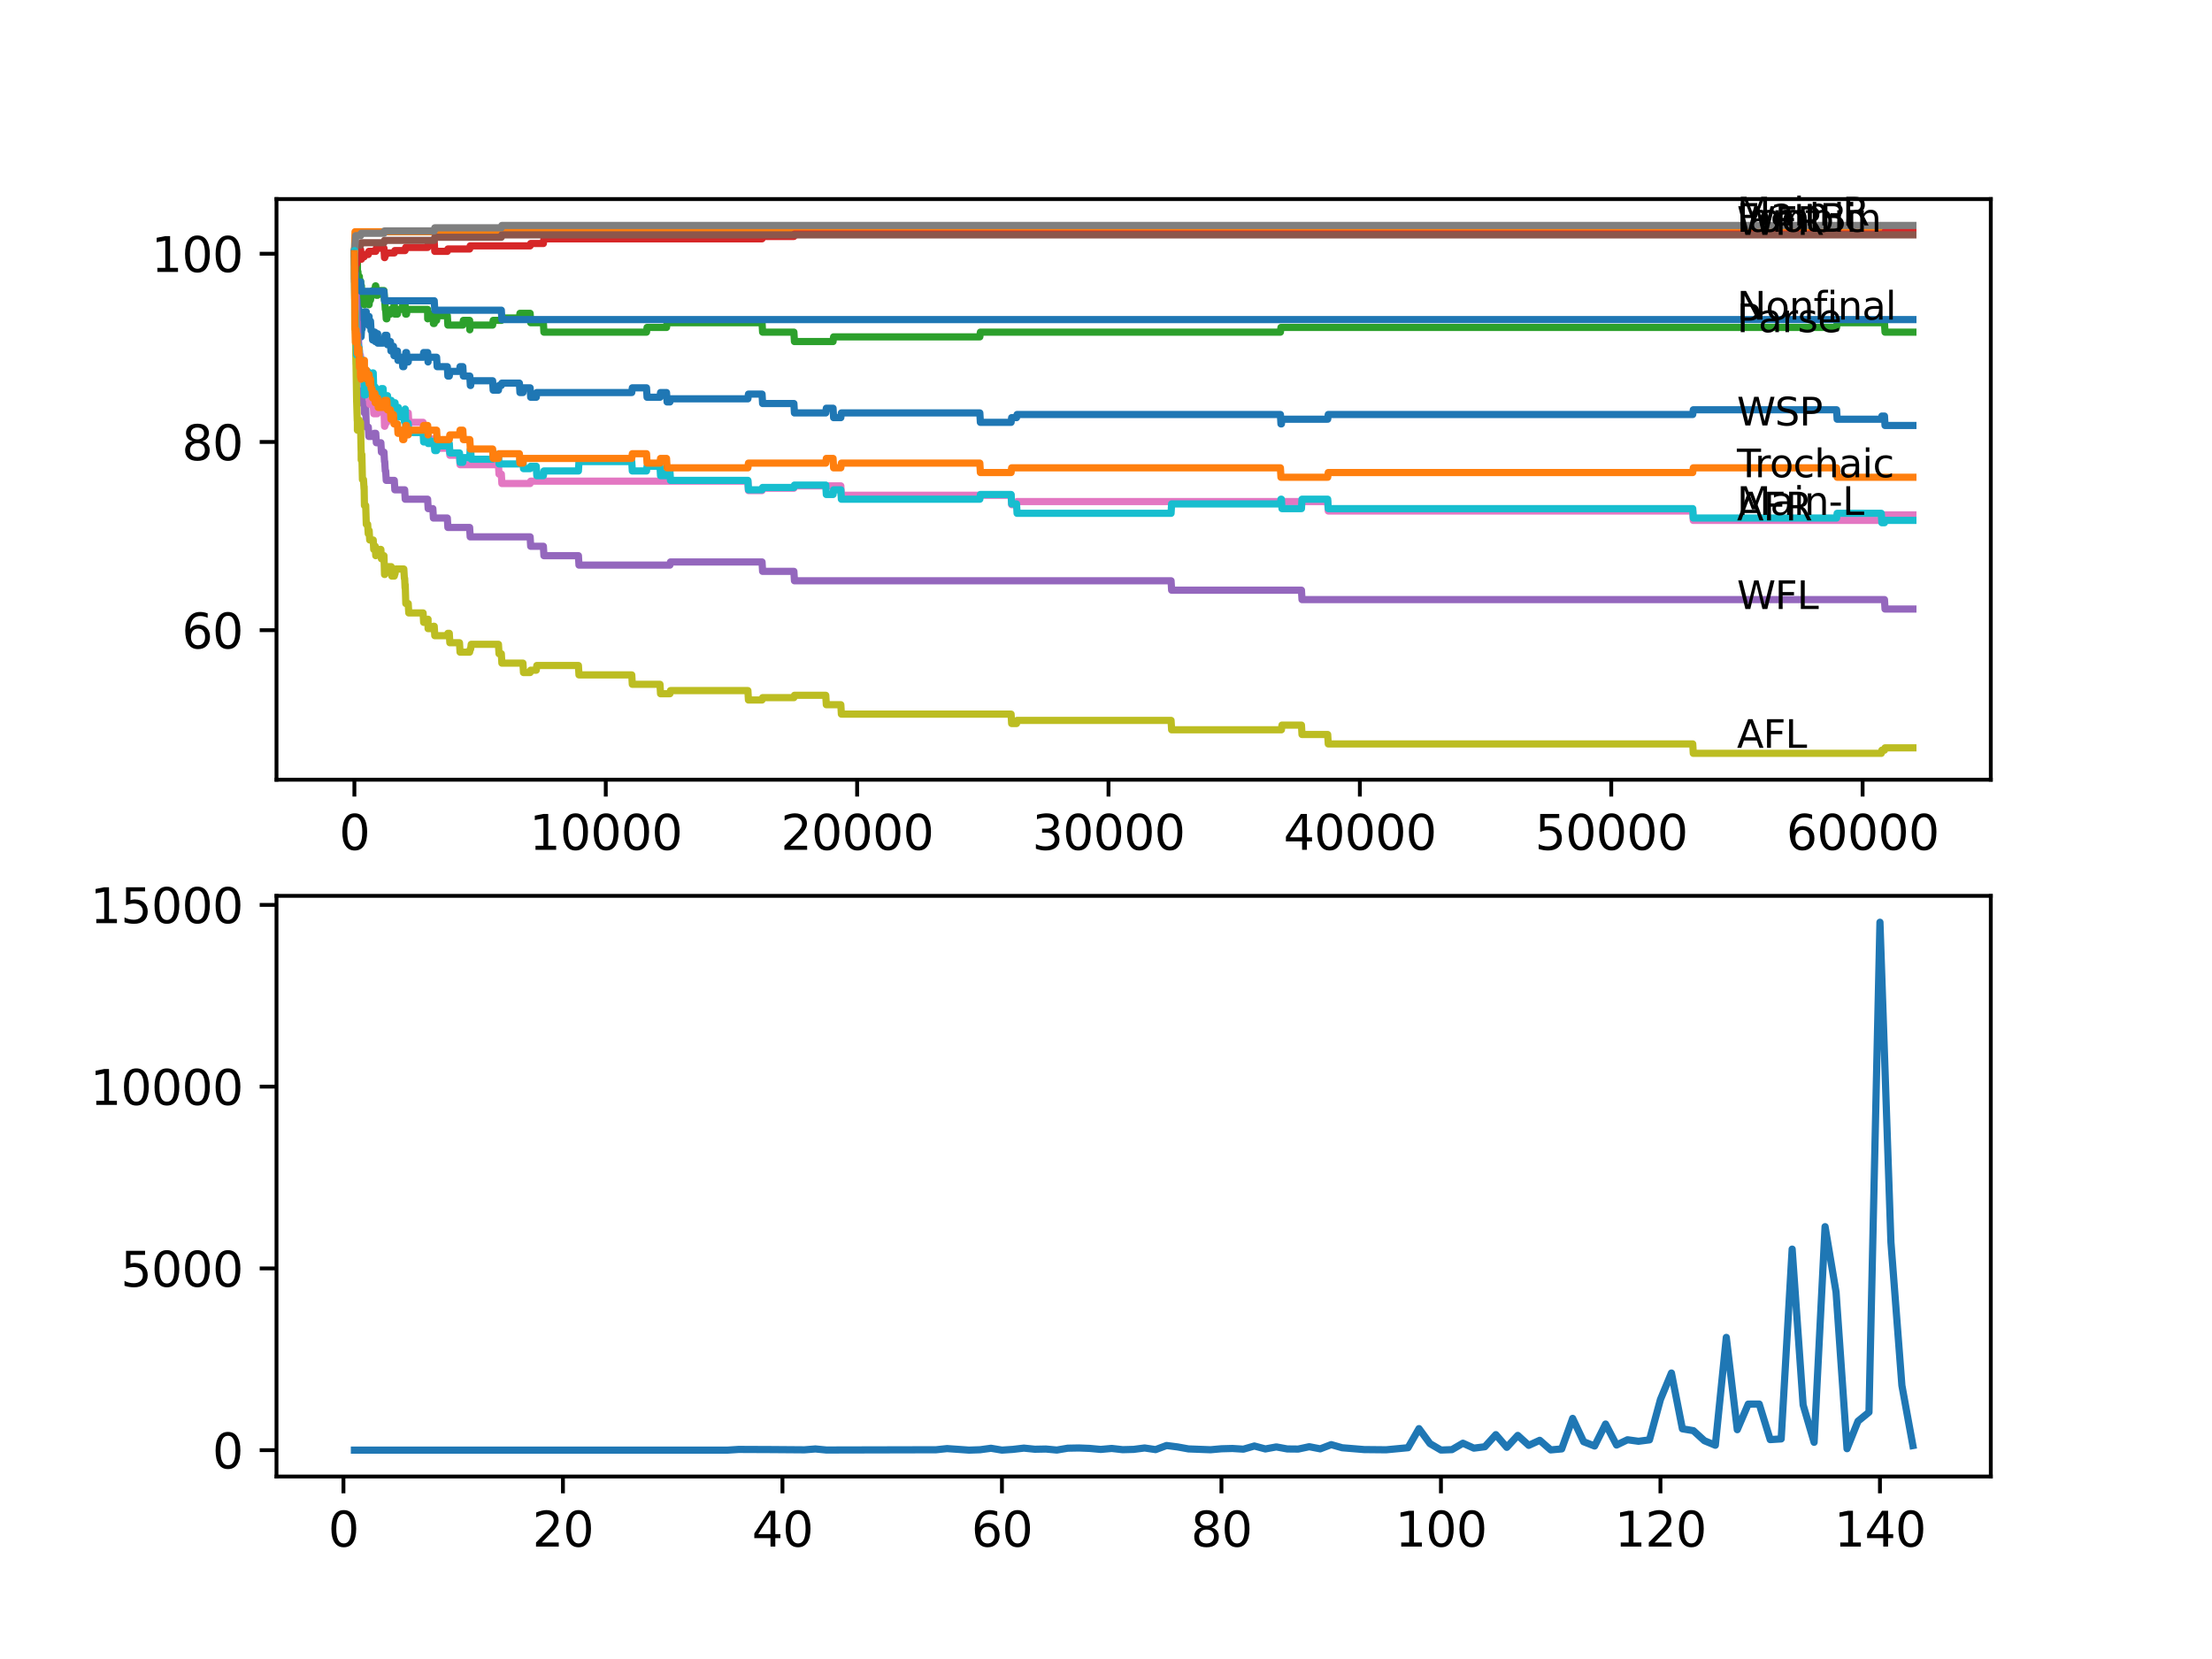 <?xml version="1.0" encoding="utf-8" standalone="no"?>
<!DOCTYPE svg PUBLIC "-//W3C//DTD SVG 1.1//EN"
  "http://www.w3.org/Graphics/SVG/1.1/DTD/svg11.dtd">
<svg xmlns:xlink="http://www.w3.org/1999/xlink" width="460.8pt" height="345.6pt" viewBox="0 0 460.8 345.6" xmlns="http://www.w3.org/2000/svg" version="1.1">
 <defs>
  <style type="text/css">*{stroke-linejoin: round; stroke-linecap: butt}</style>
 </defs>
 <g id="figure_1">
  <g id="patch_1">
   <path d="M 0 345.6 
L 460.8 345.6 
L 460.8 0 
L 0 0 
z
" style="fill: #ffffff"/>
  </g>
  <g id="axes_1">
   <g id="patch_2">
    <path d="M 57.6 162.432 
L 414.72 162.432 
L 414.72 41.472 
L 57.6 41.472 
z
" style="fill: #ffffff"/>
   </g>
   <g id="matplotlib.axis_1">
    <g id="xtick_1">
     <g id="line2d_1">
      <defs>
       <path id="mb2d216d460" d="M 0 0 
L 0 3.5 
" style="stroke: #000000; stroke-width: 0.8"/>
      </defs>
      <g>
       <use xlink:href="#mb2d216d460" x="73.827" y="162.432" style="stroke: #000000; stroke-width: 0.8"/>
      </g>
     </g>
     <g id="text_1">
      <!-- 0 -->
      <g transform="translate(70.646 177.03)scale(0.1 -0.1)">
       <defs>
        <path id="DejaVuSans-30" d="M 2034 4250 
Q 1547 4250 1301 3770 
Q 1056 3291 1056 2328 
Q 1056 1369 1301 889 
Q 1547 409 2034 409 
Q 2525 409 2770 889 
Q 3016 1369 3016 2328 
Q 3016 3291 2770 3770 
Q 2525 4250 2034 4250 
z
M 2034 4750 
Q 2819 4750 3233 4129 
Q 3647 3509 3647 2328 
Q 3647 1150 3233 529 
Q 2819 -91 2034 -91 
Q 1250 -91 836 529 
Q 422 1150 422 2328 
Q 422 3509 836 4129 
Q 1250 4750 2034 4750 
z
" transform="scale(0.016)"/>
       </defs>
       <use xlink:href="#DejaVuSans-30"/>
      </g>
     </g>
    </g>
    <g id="xtick_2">
     <g id="line2d_2">
      <g>
       <use xlink:href="#mb2d216d460" x="126.192" y="162.432" style="stroke: #000000; stroke-width: 0.8"/>
      </g>
     </g>
     <g id="text_2">
      <!-- 10000 -->
      <g transform="translate(110.286 177.03)scale(0.1 -0.1)">
       <defs>
        <path id="DejaVuSans-31" d="M 794 531 
L 1825 531 
L 1825 4091 
L 703 3866 
L 703 4441 
L 1819 4666 
L 2450 4666 
L 2450 531 
L 3481 531 
L 3481 0 
L 794 0 
L 794 531 
z
" transform="scale(0.016)"/>
       </defs>
       <use xlink:href="#DejaVuSans-31"/>
       <use xlink:href="#DejaVuSans-30" x="63.623"/>
       <use xlink:href="#DejaVuSans-30" x="127.246"/>
       <use xlink:href="#DejaVuSans-30" x="190.869"/>
       <use xlink:href="#DejaVuSans-30" x="254.492"/>
      </g>
     </g>
    </g>
    <g id="xtick_3">
     <g id="line2d_3">
      <g>
       <use xlink:href="#mb2d216d460" x="178.556" y="162.432" style="stroke: #000000; stroke-width: 0.8"/>
      </g>
     </g>
     <g id="text_3">
      <!-- 20000 -->
      <g transform="translate(162.65 177.03)scale(0.1 -0.1)">
       <defs>
        <path id="DejaVuSans-32" d="M 1228 531 
L 3431 531 
L 3431 0 
L 469 0 
L 469 531 
Q 828 903 1448 1529 
Q 2069 2156 2228 2338 
Q 2531 2678 2651 2914 
Q 2772 3150 2772 3378 
Q 2772 3750 2511 3984 
Q 2250 4219 1831 4219 
Q 1534 4219 1204 4116 
Q 875 4013 500 3803 
L 500 4441 
Q 881 4594 1212 4672 
Q 1544 4750 1819 4750 
Q 2544 4750 2975 4387 
Q 3406 4025 3406 3419 
Q 3406 3131 3298 2873 
Q 3191 2616 2906 2266 
Q 2828 2175 2409 1742 
Q 1991 1309 1228 531 
z
" transform="scale(0.016)"/>
       </defs>
       <use xlink:href="#DejaVuSans-32"/>
       <use xlink:href="#DejaVuSans-30" x="63.623"/>
       <use xlink:href="#DejaVuSans-30" x="127.246"/>
       <use xlink:href="#DejaVuSans-30" x="190.869"/>
       <use xlink:href="#DejaVuSans-30" x="254.492"/>
      </g>
     </g>
    </g>
    <g id="xtick_4">
     <g id="line2d_4">
      <g>
       <use xlink:href="#mb2d216d460" x="230.921" y="162.432" style="stroke: #000000; stroke-width: 0.8"/>
      </g>
     </g>
     <g id="text_4">
      <!-- 30000 -->
      <g transform="translate(215.015 177.03)scale(0.1 -0.1)">
       <defs>
        <path id="DejaVuSans-33" d="M 2597 2516 
Q 3050 2419 3304 2112 
Q 3559 1806 3559 1356 
Q 3559 666 3084 287 
Q 2609 -91 1734 -91 
Q 1441 -91 1130 -33 
Q 819 25 488 141 
L 488 750 
Q 750 597 1062 519 
Q 1375 441 1716 441 
Q 2309 441 2620 675 
Q 2931 909 2931 1356 
Q 2931 1769 2642 2001 
Q 2353 2234 1838 2234 
L 1294 2234 
L 1294 2753 
L 1863 2753 
Q 2328 2753 2575 2939 
Q 2822 3125 2822 3475 
Q 2822 3834 2567 4026 
Q 2313 4219 1838 4219 
Q 1578 4219 1281 4162 
Q 984 4106 628 3988 
L 628 4550 
Q 988 4650 1302 4700 
Q 1616 4750 1894 4750 
Q 2613 4750 3031 4423 
Q 3450 4097 3450 3541 
Q 3450 3153 3228 2886 
Q 3006 2619 2597 2516 
z
" transform="scale(0.016)"/>
       </defs>
       <use xlink:href="#DejaVuSans-33"/>
       <use xlink:href="#DejaVuSans-30" x="63.623"/>
       <use xlink:href="#DejaVuSans-30" x="127.246"/>
       <use xlink:href="#DejaVuSans-30" x="190.869"/>
       <use xlink:href="#DejaVuSans-30" x="254.492"/>
      </g>
     </g>
    </g>
    <g id="xtick_5">
     <g id="line2d_5">
      <g>
       <use xlink:href="#mb2d216d460" x="283.285" y="162.432" style="stroke: #000000; stroke-width: 0.8"/>
      </g>
     </g>
     <g id="text_5">
      <!-- 40000 -->
      <g transform="translate(267.379 177.03)scale(0.1 -0.1)">
       <defs>
        <path id="DejaVuSans-34" d="M 2419 4116 
L 825 1625 
L 2419 1625 
L 2419 4116 
z
M 2253 4666 
L 3047 4666 
L 3047 1625 
L 3713 1625 
L 3713 1100 
L 3047 1100 
L 3047 0 
L 2419 0 
L 2419 1100 
L 313 1100 
L 313 1709 
L 2253 4666 
z
" transform="scale(0.016)"/>
       </defs>
       <use xlink:href="#DejaVuSans-34"/>
       <use xlink:href="#DejaVuSans-30" x="63.623"/>
       <use xlink:href="#DejaVuSans-30" x="127.246"/>
       <use xlink:href="#DejaVuSans-30" x="190.869"/>
       <use xlink:href="#DejaVuSans-30" x="254.492"/>
      </g>
     </g>
    </g>
    <g id="xtick_6">
     <g id="line2d_6">
      <g>
       <use xlink:href="#mb2d216d460" x="335.65" y="162.432" style="stroke: #000000; stroke-width: 0.8"/>
      </g>
     </g>
     <g id="text_6">
      <!-- 50000 -->
      <g transform="translate(319.744 177.03)scale(0.1 -0.1)">
       <defs>
        <path id="DejaVuSans-35" d="M 691 4666 
L 3169 4666 
L 3169 4134 
L 1269 4134 
L 1269 2991 
Q 1406 3038 1543 3061 
Q 1681 3084 1819 3084 
Q 2600 3084 3056 2656 
Q 3513 2228 3513 1497 
Q 3513 744 3044 326 
Q 2575 -91 1722 -91 
Q 1428 -91 1123 -41 
Q 819 9 494 109 
L 494 744 
Q 775 591 1075 516 
Q 1375 441 1709 441 
Q 2250 441 2565 725 
Q 2881 1009 2881 1497 
Q 2881 1984 2565 2268 
Q 2250 2553 1709 2553 
Q 1456 2553 1204 2497 
Q 953 2441 691 2322 
L 691 4666 
z
" transform="scale(0.016)"/>
       </defs>
       <use xlink:href="#DejaVuSans-35"/>
       <use xlink:href="#DejaVuSans-30" x="63.623"/>
       <use xlink:href="#DejaVuSans-30" x="127.246"/>
       <use xlink:href="#DejaVuSans-30" x="190.869"/>
       <use xlink:href="#DejaVuSans-30" x="254.492"/>
      </g>
     </g>
    </g>
    <g id="xtick_7">
     <g id="line2d_7">
      <g>
       <use xlink:href="#mb2d216d460" x="388.014" y="162.432" style="stroke: #000000; stroke-width: 0.8"/>
      </g>
     </g>
     <g id="text_7">
      <!-- 60000 -->
      <g transform="translate(372.108 177.03)scale(0.1 -0.1)">
       <defs>
        <path id="DejaVuSans-36" d="M 2113 2584 
Q 1688 2584 1439 2293 
Q 1191 2003 1191 1497 
Q 1191 994 1439 701 
Q 1688 409 2113 409 
Q 2538 409 2786 701 
Q 3034 994 3034 1497 
Q 3034 2003 2786 2293 
Q 2538 2584 2113 2584 
z
M 3366 4563 
L 3366 3988 
Q 3128 4100 2886 4159 
Q 2644 4219 2406 4219 
Q 1781 4219 1451 3797 
Q 1122 3375 1075 2522 
Q 1259 2794 1537 2939 
Q 1816 3084 2150 3084 
Q 2853 3084 3261 2657 
Q 3669 2231 3669 1497 
Q 3669 778 3244 343 
Q 2819 -91 2113 -91 
Q 1303 -91 875 529 
Q 447 1150 447 2328 
Q 447 3434 972 4092 
Q 1497 4750 2381 4750 
Q 2619 4750 2861 4703 
Q 3103 4656 3366 4563 
z
" transform="scale(0.016)"/>
       </defs>
       <use xlink:href="#DejaVuSans-36"/>
       <use xlink:href="#DejaVuSans-30" x="63.623"/>
       <use xlink:href="#DejaVuSans-30" x="127.246"/>
       <use xlink:href="#DejaVuSans-30" x="190.869"/>
       <use xlink:href="#DejaVuSans-30" x="254.492"/>
      </g>
     </g>
    </g>
   </g>
   <g id="matplotlib.axis_2">
    <g id="ytick_1">
     <g id="line2d_8">
      <defs>
       <path id="m4f8a976b10" d="M 0 0 
L -3.5 0 
" style="stroke: #000000; stroke-width: 0.8"/>
      </defs>
      <g>
       <use xlink:href="#m4f8a976b10" x="57.6" y="131.281" style="stroke: #000000; stroke-width: 0.8"/>
      </g>
     </g>
     <g id="text_8">
      <!-- 60 -->
      <g transform="translate(37.875 135.08)scale(0.1 -0.1)">
       <use xlink:href="#DejaVuSans-36"/>
       <use xlink:href="#DejaVuSans-30" x="63.623"/>
      </g>
     </g>
    </g>
    <g id="ytick_2">
     <g id="line2d_9">
      <g>
       <use xlink:href="#m4f8a976b10" x="57.6" y="92.067" style="stroke: #000000; stroke-width: 0.8"/>
      </g>
     </g>
     <g id="text_9">
      <!-- 80 -->
      <g transform="translate(37.875 95.866)scale(0.1 -0.1)">
       <defs>
        <path id="DejaVuSans-38" d="M 2034 2216 
Q 1584 2216 1326 1975 
Q 1069 1734 1069 1313 
Q 1069 891 1326 650 
Q 1584 409 2034 409 
Q 2484 409 2743 651 
Q 3003 894 3003 1313 
Q 3003 1734 2745 1975 
Q 2488 2216 2034 2216 
z
M 1403 2484 
Q 997 2584 770 2862 
Q 544 3141 544 3541 
Q 544 4100 942 4425 
Q 1341 4750 2034 4750 
Q 2731 4750 3128 4425 
Q 3525 4100 3525 3541 
Q 3525 3141 3298 2862 
Q 3072 2584 2669 2484 
Q 3125 2378 3379 2068 
Q 3634 1759 3634 1313 
Q 3634 634 3220 271 
Q 2806 -91 2034 -91 
Q 1263 -91 848 271 
Q 434 634 434 1313 
Q 434 1759 690 2068 
Q 947 2378 1403 2484 
z
M 1172 3481 
Q 1172 3119 1398 2916 
Q 1625 2713 2034 2713 
Q 2441 2713 2670 2916 
Q 2900 3119 2900 3481 
Q 2900 3844 2670 4047 
Q 2441 4250 2034 4250 
Q 1625 4250 1398 4047 
Q 1172 3844 1172 3481 
z
" transform="scale(0.016)"/>
       </defs>
       <use xlink:href="#DejaVuSans-38"/>
       <use xlink:href="#DejaVuSans-30" x="63.623"/>
      </g>
     </g>
    </g>
    <g id="ytick_3">
     <g id="line2d_10">
      <g>
       <use xlink:href="#m4f8a976b10" x="57.6" y="52.852" style="stroke: #000000; stroke-width: 0.8"/>
      </g>
     </g>
     <g id="text_10">
      <!-- 100 -->
      <g transform="translate(31.512 56.652)scale(0.1 -0.1)">
       <use xlink:href="#DejaVuSans-31"/>
       <use xlink:href="#DejaVuSans-30" x="63.623"/>
       <use xlink:href="#DejaVuSans-30" x="127.246"/>
      </g>
     </g>
    </g>
   </g>
   <g id="line2d_11">
    <path d="M 73.833 52.852 
L 73.838 51.872 
L 73.859 55.14 
L 73.932 54.159 
L 73.948 54.159 
L 74.047 62.329 
L 74.079 61.676 
L 74.126 61.676 
L 74.246 59.061 
L 74.288 59.061 
L 74.388 58.081 
L 74.393 60.042 
L 74.409 60.042 
L 74.451 62.002 
L 74.519 61.022 
L 74.561 61.022 
L 74.634 62.983 
L 74.671 62.329 
L 74.681 62.329 
L 74.801 66.251 
L 74.906 66.251 
L 75.021 65.27 
L 75.079 65.27 
L 75.194 68.211 
L 75.21 68.211 
L 75.22 70.172 
L 75.32 68.538 
L 75.435 68.538 
L 75.556 66.904 
L 75.723 66.904 
L 75.838 65.924 
L 75.854 65.924 
L 75.969 64.943 
L 76.299 64.943 
L 76.414 66.904 
L 76.592 66.904 
L 76.708 65.924 
L 76.886 65.924 
L 76.901 67.885 
L 76.996 66.904 
L 77.184 66.904 
L 77.299 68.865 
L 77.498 68.865 
L 77.613 70.826 
L 77.75 70.826 
L 77.865 69.192 
L 78.1 69.192 
L 78.169 71.152 
L 78.21 70.172 
L 78.593 70.172 
L 78.671 69.518 
L 78.676 71.479 
L 78.692 71.479 
L 79.808 71.479 
L 79.923 70.826 
L 80.09 70.826 
L 80.205 69.845 
L 80.588 69.845 
L 80.703 71.806 
L 80.729 71.806 
L 80.844 71.152 
L 81.326 71.152 
L 81.441 73.113 
L 81.499 73.113 
L 81.614 72.133 
L 81.965 72.133 
L 82.08 74.093 
L 82.295 74.093 
L 82.41 73.113 
L 82.792 73.113 
L 82.907 75.074 
L 82.981 75.074 
L 83.096 74.42 
L 83.777 74.42 
L 83.892 76.381 
L 84.122 76.381 
L 84.238 75.401 
L 84.416 75.401 
L 84.536 73.44 
L 84.688 73.44 
L 84.803 75.401 
L 85.039 75.401 
L 85.154 74.42 
L 88.139 74.42 
L 88.254 73.44 
L 89.097 73.44 
L 89.17 75.401 
L 89.207 74.42 
L 90.951 74.42 
L 91.066 76.381 
L 93.187 76.381 
L 93.302 78.342 
L 93.595 78.342 
L 93.71 77.361 
L 95.721 77.361 
L 95.836 76.381 
L 96.412 76.381 
L 96.527 78.342 
L 97.868 78.342 
L 97.983 80.302 
L 98.046 80.302 
L 98.161 79.322 
L 102.623 79.322 
L 102.738 81.283 
L 103.838 81.283 
L 103.953 80.302 
L 104.435 80.302 
L 104.55 79.812 
L 108.2 79.812 
L 108.315 81.773 
L 108.938 81.773 
L 109.053 80.793 
L 110.435 80.793 
L 110.551 82.753 
L 111.713 82.753 
L 111.828 81.773 
L 131.606 81.773 
L 131.722 80.793 
L 134.68 80.793 
L 134.795 82.753 
L 137.487 82.753 
L 137.602 81.773 
L 138.848 81.773 
L 138.964 83.734 
L 139.555 83.734 
L 139.671 83.08 
L 155.799 83.08 
L 155.914 82.1 
L 158.747 82.1 
L 158.862 84.06 
L 165.382 84.06 
L 165.497 86.021 
L 172.021 86.021 
L 172.137 85.041 
L 173.54 85.041 
L 173.655 87.002 
L 175.158 87.002 
L 175.273 86.021 
L 204.116 86.021 
L 204.231 87.982 
L 210.63 87.982 
L 210.745 87.002 
L 211.761 87.002 
L 211.876 86.348 
L 266.733 86.348 
L 266.848 88.309 
L 266.942 88.309 
L 267.058 87.328 
L 276.583 87.328 
L 276.698 86.348 
L 352.626 86.348 
L 352.742 85.368 
L 382.595 85.368 
L 382.71 87.328 
L 391.91 87.328 
L 392.025 86.675 
L 392.57 86.675 
L 392.685 88.635 
L 398.487 88.635 
L 398.487 88.635 
" clip-path="url(#pfcdae70d6b)" style="fill: none; stroke: #1f77b4; stroke-width: 1.5; stroke-linecap: square"/>
   </g>
   <g id="line2d_12">
    <path d="M 73.833 52.852 
L 73.964 48.277 
L 398.487 48.277 
L 398.487 48.277 
" clip-path="url(#pfcdae70d6b)" style="fill: none; stroke: #ff7f0e; stroke-width: 1.5; stroke-linecap: square"/>
   </g>
   <g id="line2d_13">
    <path d="M 73.833 52.852 
L 73.875 58.081 
L 73.948 55.63 
L 73.964 55.63 
L 74.047 58.898 
L 74.079 58.244 
L 74.178 58.244 
L 74.299 56.61 
L 74.372 58.571 
L 74.393 55.63 
L 74.403 55.63 
L 74.409 55.63 
L 74.456 54.65 
L 74.461 56.61 
L 74.513 56.61 
L 74.561 56.61 
L 74.676 58.571 
L 74.681 58.571 
L 74.765 60.532 
L 74.791 59.551 
L 74.822 59.551 
L 74.859 57.591 
L 74.932 59.551 
L 75.079 59.551 
L 75.126 58.571 
L 75.131 60.532 
L 75.184 60.532 
L 75.21 60.532 
L 75.294 59.551 
L 75.299 61.512 
L 75.315 61.512 
L 75.849 61.512 
L 75.912 63.473 
L 75.959 62.493 
L 76.299 62.493 
L 76.414 61.512 
L 76.723 61.512 
L 76.838 63.473 
L 76.886 63.473 
L 77.001 62.493 
L 77.184 62.493 
L 77.299 61.512 
L 77.498 61.512 
L 77.613 60.532 
L 78.1 60.532 
L 78.216 59.551 
L 78.278 59.551 
L 78.394 61.512 
L 78.671 61.512 
L 78.786 60.532 
L 79.986 60.532 
L 80.101 62.493 
L 80.148 62.493 
L 80.263 64.453 
L 80.347 64.453 
L 80.462 66.414 
L 80.588 66.414 
L 80.703 65.434 
L 81.326 65.434 
L 81.441 64.453 
L 81.965 64.453 
L 82.08 63.473 
L 82.138 63.473 
L 82.253 65.434 
L 82.792 65.434 
L 82.907 64.453 
L 83.777 64.453 
L 83.892 63.473 
L 84.384 63.473 
L 84.499 65.434 
L 84.688 65.434 
L 84.803 64.453 
L 89.081 64.453 
L 89.097 66.414 
L 89.191 65.434 
L 90.17 65.434 
L 90.286 67.394 
L 90.458 67.394 
L 90.574 66.741 
L 90.951 66.741 
L 91.066 65.76 
L 93.187 65.76 
L 93.302 67.721 
L 96.412 67.721 
L 96.527 66.741 
L 97.831 66.741 
L 97.868 68.701 
L 97.941 67.721 
L 102.623 67.721 
L 102.738 66.741 
L 104.435 66.741 
L 104.55 66.251 
L 108.2 66.251 
L 108.315 65.27 
L 110.435 65.27 
L 110.551 67.231 
L 113.195 67.231 
L 113.31 69.192 
L 134.68 69.192 
L 134.795 68.211 
L 138.848 68.211 
L 138.964 67.231 
L 158.747 67.231 
L 158.862 69.192 
L 165.382 69.192 
L 165.497 71.152 
L 173.54 71.152 
L 173.655 70.172 
L 204.116 70.172 
L 204.231 69.192 
L 266.733 69.192 
L 266.848 68.211 
L 382.595 68.211 
L 382.71 67.231 
L 392.57 67.231 
L 392.685 69.192 
L 398.487 69.192 
L 398.487 69.192 
" clip-path="url(#pfcdae70d6b)" style="fill: none; stroke: #2ca02c; stroke-width: 1.5; stroke-linecap: square"/>
   </g>
   <g id="line2d_14">
    <path d="M 73.833 52.852 
L 73.838 52.852 
L 73.906 58.734 
L 73.958 57.101 
L 73.964 57.101 
L 74.095 54.976 
L 74.299 54.976 
L 74.414 53.996 
L 74.456 53.996 
L 74.576 53.016 
L 74.681 53.016 
L 74.796 52.526 
L 74.859 52.526 
L 74.974 52.035 
L 75.126 52.035 
L 75.241 53.996 
L 75.294 53.996 
L 75.409 53.506 
L 75.849 53.506 
L 75.964 53.016 
L 76.723 53.016 
L 76.838 52.362 
L 78.278 52.362 
L 78.394 51.709 
L 79.986 51.709 
L 80.101 53.669 
L 80.148 53.669 
L 80.263 53.179 
L 80.347 53.179 
L 80.462 52.689 
L 82.138 52.689 
L 82.253 52.199 
L 84.384 52.199 
L 84.499 51.545 
L 89.081 51.545 
L 89.196 50.892 
L 90.17 50.892 
L 90.286 50.401 
L 90.458 50.401 
L 90.574 52.362 
L 93.187 52.362 
L 93.302 51.872 
L 97.831 51.872 
L 97.947 51.218 
L 110.435 51.218 
L 110.551 50.728 
L 113.195 50.728 
L 113.31 49.748 
L 158.747 49.748 
L 158.862 49.258 
L 165.382 49.258 
L 165.497 48.768 
L 392.57 48.768 
L 392.685 48.277 
L 398.487 48.277 
L 398.487 48.277 
" clip-path="url(#pfcdae70d6b)" style="fill: none; stroke: #d62728; stroke-width: 1.5; stroke-linecap: square"/>
   </g>
   <g id="line2d_15">
    <path d="M 73.833 52.852 
L 73.838 52.852 
L 73.875 58.734 
L 73.958 56.937 
L 73.964 56.937 
L 74.084 60.859 
L 74.115 60.859 
L 74.178 62.819 
L 74.225 61.185 
L 74.262 61.185 
L 74.388 67.068 
L 74.456 67.068 
L 74.576 70.989 
L 74.681 70.989 
L 74.796 72.95 
L 74.859 72.95 
L 74.974 74.91 
L 75.126 74.91 
L 75.247 78.832 
L 75.294 78.832 
L 75.414 82.753 
L 75.435 82.753 
L 75.498 82.1 
L 75.503 84.06 
L 75.535 84.06 
L 75.849 84.06 
L 75.912 86.021 
L 75.959 85.041 
L 76.184 85.041 
L 76.304 88.962 
L 76.723 88.962 
L 76.838 90.923 
L 77.854 90.923 
L 77.97 90.269 
L 78.278 90.269 
L 78.394 92.23 
L 79.341 92.23 
L 79.457 94.191 
L 79.986 94.191 
L 80.101 96.152 
L 80.148 96.152 
L 80.263 98.112 
L 80.347 98.112 
L 80.462 100.073 
L 82.138 100.073 
L 82.253 102.034 
L 84.3 102.034 
L 84.416 103.994 
L 89.081 103.994 
L 89.196 105.955 
L 90.17 105.955 
L 90.286 107.916 
L 93.187 107.916 
L 93.302 109.877 
L 97.831 109.877 
L 97.947 111.837 
L 110.435 111.837 
L 110.551 113.798 
L 113.195 113.798 
L 113.31 115.759 
L 120.495 115.759 
L 120.61 117.719 
L 139.555 117.719 
L 139.671 117.066 
L 158.747 117.066 
L 158.862 119.027 
L 165.382 119.027 
L 165.497 120.987 
L 243.954 120.987 
L 244.07 122.948 
L 271.116 122.948 
L 271.231 124.909 
L 392.57 124.909 
L 392.685 126.869 
L 398.487 126.869 
L 398.487 126.869 
" clip-path="url(#pfcdae70d6b)" style="fill: none; stroke: #9467bd; stroke-width: 1.5; stroke-linecap: square"/>
   </g>
   <g id="line2d_16">
    <path d="M 73.833 52.852 
L 73.838 52.852 
L 73.953 51.709 
L 73.985 51.709 
L 74.1 51.055 
L 75.126 51.055 
L 75.241 50.565 
L 79.986 50.565 
L 80.101 50.075 
L 90.458 50.075 
L 90.574 49.421 
L 104.435 49.421 
L 104.55 48.931 
L 398.487 48.931 
L 398.487 48.931 
" clip-path="url(#pfcdae70d6b)" style="fill: none; stroke: #8c564b; stroke-width: 1.5; stroke-linecap: square"/>
   </g>
   <g id="line2d_17">
    <path d="M 73.833 52.852 
L 73.838 52.852 
L 73.906 62.166 
L 73.964 60.532 
L 73.985 59.551 
L 74.011 62.983 
L 74.032 62.983 
L 74.157 68.865 
L 74.168 68.865 
L 74.288 72.786 
L 74.372 72.786 
L 74.456 76.708 
L 74.487 76.218 
L 74.561 76.218 
L 74.686 74.584 
L 74.859 74.584 
L 74.974 74.093 
L 75.1 74.093 
L 75.226 79.976 
L 75.247 79.976 
L 75.362 78.832 
L 75.849 78.832 
L 75.854 78.342 
L 75.859 80.302 
L 75.943 80.302 
L 76.592 80.302 
L 76.708 82.263 
L 76.901 82.263 
L 77.016 84.224 
L 77.75 84.224 
L 77.865 86.185 
L 78.593 86.185 
L 78.708 85.531 
L 79.808 85.531 
L 79.923 84.877 
L 79.986 84.877 
L 80.106 88.799 
L 80.148 88.799 
L 80.263 88.309 
L 80.347 88.309 
L 80.462 87.818 
L 80.729 87.818 
L 80.844 87.165 
L 82.138 87.165 
L 82.253 86.675 
L 82.981 86.675 
L 83.096 86.021 
L 85.039 86.021 
L 85.154 87.982 
L 88.139 87.982 
L 88.254 89.943 
L 89.17 89.943 
L 89.285 91.903 
L 90.17 91.903 
L 90.286 91.413 
L 90.458 91.413 
L 90.574 93.374 
L 93.187 93.374 
L 93.302 92.884 
L 93.595 92.884 
L 93.71 94.844 
L 95.721 94.844 
L 95.836 96.805 
L 103.838 96.805 
L 103.953 98.766 
L 104.435 98.766 
L 104.55 100.727 
L 110.435 100.727 
L 110.551 100.236 
L 155.799 100.236 
L 155.914 102.197 
L 158.747 102.197 
L 158.862 101.707 
L 165.382 101.707 
L 165.497 101.217 
L 175.158 101.217 
L 175.273 103.177 
L 210.63 103.177 
L 210.745 105.138 
L 211.761 105.138 
L 211.876 104.485 
L 276.583 104.485 
L 276.698 106.445 
L 352.626 106.445 
L 352.742 108.406 
L 391.91 108.406 
L 392.025 107.752 
L 392.57 107.752 
L 392.685 107.262 
L 398.487 107.262 
L 398.487 107.262 
" clip-path="url(#pfcdae70d6b)" style="fill: none; stroke: #e377c2; stroke-width: 1.5; stroke-linecap: square"/>
   </g>
   <g id="line2d_18">
    <path d="M 73.833 52.852 
L 73.838 52.852 
L 73.964 50.728 
L 73.985 50.728 
L 74.105 49.094 
L 75.126 49.094 
L 75.241 48.604 
L 79.986 48.604 
L 80.101 48.114 
L 90.458 48.114 
L 90.574 47.46 
L 104.435 47.46 
L 104.55 46.97 
L 398.487 46.97 
L 398.487 46.97 
" clip-path="url(#pfcdae70d6b)" style="fill: none; stroke: #7f7f7f; stroke-width: 1.5; stroke-linecap: square"/>
   </g>
   <g id="line2d_19">
    <path d="M 73.833 52.852 
L 73.906 68.538 
L 73.974 65.76 
L 73.985 65.27 
L 74.011 68.701 
L 74.032 68.701 
L 74.157 75.891 
L 74.168 75.891 
L 74.299 83.734 
L 74.304 83.734 
L 74.424 87.655 
L 74.451 87.655 
L 74.456 89.616 
L 74.561 89.126 
L 74.686 87.492 
L 74.822 87.492 
L 74.859 89.452 
L 74.932 87.982 
L 75.1 87.982 
L 75.226 93.864 
L 75.241 93.864 
L 75.247 95.825 
L 75.351 94.681 
L 75.383 94.681 
L 75.503 99.91 
L 75.723 99.91 
L 75.838 101.87 
L 75.849 101.87 
L 75.854 101.38 
L 75.917 105.302 
L 75.922 105.302 
L 76.184 105.302 
L 76.304 109.223 
L 76.592 109.223 
L 76.708 111.184 
L 76.723 111.184 
L 76.838 110.53 
L 76.901 110.53 
L 77.016 112.491 
L 77.75 112.491 
L 77.854 114.452 
L 77.86 113.798 
L 78.169 113.798 
L 78.278 115.759 
L 78.394 115.105 
L 78.593 115.105 
L 78.708 114.452 
L 79.341 114.452 
L 79.457 116.412 
L 79.808 116.412 
L 79.923 115.759 
L 79.986 115.759 
L 80.106 119.68 
L 80.148 119.68 
L 80.263 119.19 
L 80.347 119.19 
L 80.462 118.7 
L 80.729 118.7 
L 80.844 118.046 
L 81.499 118.046 
L 81.614 120.007 
L 82.138 120.007 
L 82.253 119.517 
L 82.295 119.517 
L 82.41 118.536 
L 84.122 118.536 
L 84.238 120.497 
L 84.3 120.497 
L 84.384 122.458 
L 84.41 121.804 
L 84.416 121.804 
L 84.536 125.726 
L 85.039 125.726 
L 85.154 127.686 
L 88.139 127.686 
L 88.254 129.647 
L 89.081 129.647 
L 89.17 128.994 
L 89.176 130.954 
L 89.181 130.954 
L 90.17 130.954 
L 90.286 130.464 
L 90.458 130.464 
L 90.574 132.425 
L 93.187 132.425 
L 93.302 131.935 
L 93.595 131.935 
L 93.71 133.895 
L 95.721 133.895 
L 95.836 135.856 
L 97.831 135.856 
L 97.947 135.203 
L 98.046 135.203 
L 98.161 134.222 
L 103.838 134.222 
L 103.953 136.183 
L 104.435 136.183 
L 104.55 138.144 
L 108.938 138.144 
L 109.053 140.104 
L 110.435 140.104 
L 110.551 139.614 
L 111.713 139.614 
L 111.828 138.634 
L 120.495 138.634 
L 120.61 140.594 
L 131.606 140.594 
L 131.722 142.555 
L 137.487 142.555 
L 137.602 144.516 
L 139.555 144.516 
L 139.671 143.862 
L 155.799 143.862 
L 155.914 145.823 
L 158.747 145.823 
L 158.862 145.333 
L 165.382 145.333 
L 165.497 144.843 
L 172.021 144.843 
L 172.137 146.803 
L 175.158 146.803 
L 175.273 148.764 
L 210.63 148.764 
L 210.745 150.725 
L 211.761 150.725 
L 211.876 150.071 
L 243.954 150.071 
L 244.07 152.032 
L 266.942 152.032 
L 267.058 151.052 
L 271.116 151.052 
L 271.231 153.012 
L 276.583 153.012 
L 276.698 154.973 
L 352.626 154.973 
L 352.742 156.934 
L 391.91 156.934 
L 392.025 156.28 
L 392.57 156.28 
L 392.685 155.79 
L 398.487 155.79 
L 398.487 155.79 
" clip-path="url(#pfcdae70d6b)" style="fill: none; stroke: #bcbd22; stroke-width: 1.5; stroke-linecap: square"/>
   </g>
   <g id="line2d_20">
    <path d="M 73.833 52.852 
L 73.838 52.852 
L 73.843 52.199 
L 73.89 60.042 
L 74 65.27 
L 74.011 64.78 
L 74.032 64.78 
L 74.147 68.048 
L 74.168 68.048 
L 74.294 73.93 
L 74.299 73.93 
L 74.424 70.989 
L 74.451 70.989 
L 74.456 72.95 
L 74.561 72.46 
L 74.634 71.969 
L 74.639 73.93 
L 74.655 73.93 
L 74.681 73.93 
L 74.807 72.46 
L 74.822 72.46 
L 74.938 75.891 
L 75.079 75.891 
L 75.1 74.91 
L 75.105 76.871 
L 75.184 76.381 
L 75.21 76.381 
L 75.247 75.401 
L 75.226 77.361 
L 75.315 76.871 
L 75.383 76.871 
L 75.435 74.91 
L 75.446 78.832 
L 75.487 78.832 
L 75.498 78.832 
L 75.613 76.871 
L 75.723 76.871 
L 75.838 78.832 
L 75.849 78.832 
L 75.854 78.342 
L 75.917 82.263 
L 75.922 82.263 
L 76.184 82.263 
L 76.304 77.361 
L 76.592 77.361 
L 76.708 79.322 
L 76.723 79.322 
L 76.838 78.668 
L 76.886 78.668 
L 76.901 77.688 
L 76.907 79.649 
L 76.99 79.649 
L 77.184 79.649 
L 77.299 78.668 
L 77.498 78.668 
L 77.613 77.688 
L 77.75 77.688 
L 77.87 81.61 
L 78.1 81.61 
L 78.169 80.629 
L 78.174 82.59 
L 78.205 82.59 
L 78.278 82.59 
L 78.394 81.936 
L 78.593 81.936 
L 78.671 83.897 
L 78.703 82.917 
L 79.341 82.917 
L 79.457 80.956 
L 79.808 80.956 
L 79.923 82.917 
L 79.986 82.917 
L 80.09 82.427 
L 80.148 84.387 
L 80.2 83.897 
L 80.347 83.897 
L 80.462 83.407 
L 80.588 83.407 
L 80.703 82.427 
L 80.729 82.427 
L 80.844 84.387 
L 81.326 84.387 
L 81.441 83.407 
L 81.499 83.407 
L 81.614 85.368 
L 81.965 85.368 
L 82.08 84.387 
L 82.138 84.387 
L 82.253 83.897 
L 82.295 83.897 
L 82.41 85.858 
L 82.792 85.858 
L 82.907 84.877 
L 82.981 84.877 
L 83.096 86.838 
L 83.777 86.838 
L 83.892 85.858 
L 84.122 85.858 
L 84.238 87.818 
L 84.3 87.818 
L 84.416 85.204 
L 84.536 89.126 
L 84.688 89.126 
L 84.803 88.145 
L 85.039 88.145 
L 85.154 90.106 
L 88.139 90.106 
L 88.254 92.067 
L 89.081 92.067 
L 89.17 90.433 
L 89.176 92.393 
L 89.186 92.393 
L 90.17 92.393 
L 90.286 91.903 
L 90.458 91.903 
L 90.574 93.864 
L 90.951 93.864 
L 91.066 92.884 
L 93.187 92.884 
L 93.302 92.393 
L 93.595 92.393 
L 93.71 94.354 
L 95.721 94.354 
L 95.836 96.315 
L 96.412 96.315 
L 96.527 95.335 
L 97.831 95.335 
L 97.952 93.701 
L 98.046 93.701 
L 98.161 95.661 
L 102.623 95.661 
L 102.738 94.681 
L 103.838 94.681 
L 103.953 96.642 
L 108.2 96.642 
L 108.315 95.661 
L 108.938 95.661 
L 109.053 97.622 
L 110.435 97.622 
L 110.551 97.132 
L 111.713 97.132 
L 111.828 99.093 
L 113.195 99.093 
L 113.31 98.112 
L 120.495 98.112 
L 120.61 96.152 
L 131.606 96.152 
L 131.722 98.112 
L 134.68 98.112 
L 134.795 97.132 
L 137.487 97.132 
L 137.602 99.093 
L 138.848 99.093 
L 138.964 98.112 
L 139.555 98.112 
L 139.671 100.073 
L 155.799 100.073 
L 155.914 102.034 
L 158.747 102.034 
L 158.862 101.544 
L 165.382 101.544 
L 165.497 101.053 
L 172.021 101.053 
L 172.137 103.014 
L 173.54 103.014 
L 173.655 102.034 
L 175.158 102.034 
L 175.273 103.994 
L 204.116 103.994 
L 204.231 103.014 
L 210.63 103.014 
L 210.745 104.975 
L 211.761 104.975 
L 211.876 106.935 
L 243.954 106.935 
L 244.07 104.975 
L 266.733 104.975 
L 266.848 103.994 
L 266.942 103.994 
L 267.058 105.955 
L 271.116 105.955 
L 271.231 103.994 
L 276.583 103.994 
L 276.698 105.955 
L 352.626 105.955 
L 352.742 107.916 
L 382.595 107.916 
L 382.71 106.935 
L 391.91 106.935 
L 392.025 108.896 
L 392.57 108.896 
L 392.685 108.406 
L 398.487 108.406 
L 398.487 108.406 
" clip-path="url(#pfcdae70d6b)" style="fill: none; stroke: #17becf; stroke-width: 1.5; stroke-linecap: square"/>
   </g>
   <g id="line2d_21">
    <path d="M 73.833 52.852 
L 73.838 52.852 
L 73.958 56.774 
L 73.985 56.774 
L 74.1 58.734 
L 75.126 58.734 
L 75.241 60.695 
L 79.986 60.695 
L 80.101 62.656 
L 90.458 62.656 
L 90.574 64.617 
L 104.435 64.617 
L 104.55 66.577 
L 398.487 66.577 
L 398.487 66.577 
" clip-path="url(#pfcdae70d6b)" style="fill: none; stroke: #1f77b4; stroke-width: 1.5; stroke-linecap: square"/>
   </g>
   <g id="line2d_22">
    <path d="M 73.833 52.852 
L 73.985 69.355 
L 74 69.355 
L 74.047 71.316 
L 74.11 70.662 
L 74.126 70.662 
L 74.194 68.701 
L 74.236 70.662 
L 74.288 70.662 
L 74.388 69.682 
L 74.393 71.643 
L 74.409 71.643 
L 74.451 73.603 
L 74.519 72.623 
L 74.765 72.623 
L 74.885 76.544 
L 75.079 76.544 
L 75.1 78.505 
L 75.189 77.035 
L 75.21 77.035 
L 75.22 78.995 
L 75.32 78.015 
L 75.44 78.015 
L 75.556 77.035 
L 75.723 77.035 
L 75.838 76.054 
L 75.854 76.054 
L 75.912 75.074 
L 75.917 77.035 
L 75.959 77.035 
L 76.299 77.035 
L 76.414 78.995 
L 76.592 78.995 
L 76.708 78.015 
L 76.886 78.015 
L 76.901 79.976 
L 76.996 78.995 
L 77.184 78.995 
L 77.299 80.956 
L 77.498 80.956 
L 77.613 82.917 
L 77.75 82.917 
L 77.865 81.936 
L 78.1 81.936 
L 78.169 83.897 
L 78.21 82.917 
L 78.671 82.917 
L 78.786 84.877 
L 79.986 84.877 
L 80.111 83.407 
L 80.588 83.407 
L 80.703 85.368 
L 81.326 85.368 
L 81.441 87.328 
L 81.499 87.328 
L 81.614 86.348 
L 81.965 86.348 
L 82.08 88.309 
L 82.792 88.309 
L 82.907 90.269 
L 82.981 90.269 
L 83.096 89.616 
L 83.777 89.616 
L 83.892 91.577 
L 84.122 91.577 
L 84.238 90.596 
L 84.416 90.596 
L 84.536 88.635 
L 84.688 88.635 
L 84.803 90.596 
L 85.039 90.596 
L 85.154 89.616 
L 88.139 89.616 
L 88.254 88.635 
L 89.097 88.635 
L 89.17 90.596 
L 89.207 89.616 
L 90.951 89.616 
L 91.066 91.577 
L 93.595 91.577 
L 93.71 90.596 
L 95.721 90.596 
L 95.836 89.616 
L 96.412 89.616 
L 96.527 91.577 
L 97.868 91.577 
L 97.983 93.537 
L 102.623 93.537 
L 102.738 95.498 
L 103.838 95.498 
L 103.953 94.518 
L 108.2 94.518 
L 108.315 96.478 
L 108.938 96.478 
L 109.053 95.498 
L 131.606 95.498 
L 131.722 94.518 
L 134.68 94.518 
L 134.795 96.478 
L 137.487 96.478 
L 137.602 95.498 
L 138.848 95.498 
L 138.964 97.459 
L 155.799 97.459 
L 155.914 96.478 
L 172.021 96.478 
L 172.137 95.498 
L 173.54 95.498 
L 173.655 97.459 
L 175.158 97.459 
L 175.273 96.478 
L 204.116 96.478 
L 204.231 98.439 
L 210.63 98.439 
L 210.745 97.459 
L 266.733 97.459 
L 266.848 99.419 
L 276.583 99.419 
L 276.698 98.439 
L 352.626 98.439 
L 352.742 97.459 
L 382.595 97.459 
L 382.71 99.419 
L 398.487 99.419 
L 398.487 99.419 
" clip-path="url(#pfcdae70d6b)" style="fill: none; stroke: #ff7f0e; stroke-width: 1.5; stroke-linecap: square"/>
   </g>
   <g id="patch_3">
    <path d="M 57.6 162.432 
L 57.6 41.472 
" style="fill: none; stroke: #000000; stroke-width: 0.8; stroke-linejoin: miter; stroke-linecap: square"/>
   </g>
   <g id="patch_4">
    <path d="M 414.72 162.432 
L 414.72 41.472 
" style="fill: none; stroke: #000000; stroke-width: 0.8; stroke-linejoin: miter; stroke-linecap: square"/>
   </g>
   <g id="patch_5">
    <path d="M 57.6 162.432 
L 414.72 162.432 
" style="fill: none; stroke: #000000; stroke-width: 0.8; stroke-linejoin: miter; stroke-linecap: square"/>
   </g>
   <g id="patch_6">
    <path d="M 57.6 41.472 
L 414.72 41.472 
" style="fill: none; stroke: #000000; stroke-width: 0.8; stroke-linejoin: miter; stroke-linecap: square"/>
   </g>
   <g id="text_11">
    <!-- WSP -->
    <g transform="translate(361.832 88.635)scale(0.08 -0.08)">
     <defs>
      <path id="DejaVuSans-57" d="M 213 4666 
L 850 4666 
L 1831 722 
L 2809 4666 
L 3519 4666 
L 4500 722 
L 5478 4666 
L 6119 4666 
L 4947 0 
L 4153 0 
L 3169 4050 
L 2175 0 
L 1381 0 
L 213 4666 
z
" transform="scale(0.016)"/>
      <path id="DejaVuSans-53" d="M 3425 4513 
L 3425 3897 
Q 3066 4069 2747 4153 
Q 2428 4238 2131 4238 
Q 1616 4238 1336 4038 
Q 1056 3838 1056 3469 
Q 1056 3159 1242 3001 
Q 1428 2844 1947 2747 
L 2328 2669 
Q 3034 2534 3370 2195 
Q 3706 1856 3706 1288 
Q 3706 609 3251 259 
Q 2797 -91 1919 -91 
Q 1588 -91 1214 -16 
Q 841 59 441 206 
L 441 856 
Q 825 641 1194 531 
Q 1563 422 1919 422 
Q 2459 422 2753 634 
Q 3047 847 3047 1241 
Q 3047 1584 2836 1778 
Q 2625 1972 2144 2069 
L 1759 2144 
Q 1053 2284 737 2584 
Q 422 2884 422 3419 
Q 422 4038 858 4394 
Q 1294 4750 2059 4750 
Q 2388 4750 2728 4690 
Q 3069 4631 3425 4513 
z
" transform="scale(0.016)"/>
      <path id="DejaVuSans-50" d="M 1259 4147 
L 1259 2394 
L 2053 2394 
Q 2494 2394 2734 2622 
Q 2975 2850 2975 3272 
Q 2975 3691 2734 3919 
Q 2494 4147 2053 4147 
L 1259 4147 
z
M 628 4666 
L 2053 4666 
Q 2838 4666 3239 4311 
Q 3641 3956 3641 3272 
Q 3641 2581 3239 2228 
Q 2838 1875 2053 1875 
L 1259 1875 
L 1259 0 
L 628 0 
L 628 4666 
z
" transform="scale(0.016)"/>
     </defs>
     <use xlink:href="#DejaVuSans-57"/>
     <use xlink:href="#DejaVuSans-53" x="98.877"/>
     <use xlink:href="#DejaVuSans-50" x="162.354"/>
    </g>
   </g>
   <g id="text_12">
    <!-- Iambic -->
    <g transform="translate(361.832 48.277)scale(0.08 -0.08)">
     <defs>
      <path id="DejaVuSans-49" d="M 628 4666 
L 1259 4666 
L 1259 0 
L 628 0 
L 628 4666 
z
" transform="scale(0.016)"/>
      <path id="DejaVuSans-61" d="M 2194 1759 
Q 1497 1759 1228 1600 
Q 959 1441 959 1056 
Q 959 750 1161 570 
Q 1363 391 1709 391 
Q 2188 391 2477 730 
Q 2766 1069 2766 1631 
L 2766 1759 
L 2194 1759 
z
M 3341 1997 
L 3341 0 
L 2766 0 
L 2766 531 
Q 2569 213 2275 61 
Q 1981 -91 1556 -91 
Q 1019 -91 701 211 
Q 384 513 384 1019 
Q 384 1609 779 1909 
Q 1175 2209 1959 2209 
L 2766 2209 
L 2766 2266 
Q 2766 2663 2505 2880 
Q 2244 3097 1772 3097 
Q 1472 3097 1187 3025 
Q 903 2953 641 2809 
L 641 3341 
Q 956 3463 1253 3523 
Q 1550 3584 1831 3584 
Q 2591 3584 2966 3190 
Q 3341 2797 3341 1997 
z
" transform="scale(0.016)"/>
      <path id="DejaVuSans-6d" d="M 3328 2828 
Q 3544 3216 3844 3400 
Q 4144 3584 4550 3584 
Q 5097 3584 5394 3201 
Q 5691 2819 5691 2113 
L 5691 0 
L 5113 0 
L 5113 2094 
Q 5113 2597 4934 2840 
Q 4756 3084 4391 3084 
Q 3944 3084 3684 2787 
Q 3425 2491 3425 1978 
L 3425 0 
L 2847 0 
L 2847 2094 
Q 2847 2600 2669 2842 
Q 2491 3084 2119 3084 
Q 1678 3084 1418 2786 
Q 1159 2488 1159 1978 
L 1159 0 
L 581 0 
L 581 3500 
L 1159 3500 
L 1159 2956 
Q 1356 3278 1631 3431 
Q 1906 3584 2284 3584 
Q 2666 3584 2933 3390 
Q 3200 3197 3328 2828 
z
" transform="scale(0.016)"/>
      <path id="DejaVuSans-62" d="M 3116 1747 
Q 3116 2381 2855 2742 
Q 2594 3103 2138 3103 
Q 1681 3103 1420 2742 
Q 1159 2381 1159 1747 
Q 1159 1113 1420 752 
Q 1681 391 2138 391 
Q 2594 391 2855 752 
Q 3116 1113 3116 1747 
z
M 1159 2969 
Q 1341 3281 1617 3432 
Q 1894 3584 2278 3584 
Q 2916 3584 3314 3078 
Q 3713 2572 3713 1747 
Q 3713 922 3314 415 
Q 2916 -91 2278 -91 
Q 1894 -91 1617 61 
Q 1341 213 1159 525 
L 1159 0 
L 581 0 
L 581 4863 
L 1159 4863 
L 1159 2969 
z
" transform="scale(0.016)"/>
      <path id="DejaVuSans-69" d="M 603 3500 
L 1178 3500 
L 1178 0 
L 603 0 
L 603 3500 
z
M 603 4863 
L 1178 4863 
L 1178 4134 
L 603 4134 
L 603 4863 
z
" transform="scale(0.016)"/>
      <path id="DejaVuSans-63" d="M 3122 3366 
L 3122 2828 
Q 2878 2963 2633 3030 
Q 2388 3097 2138 3097 
Q 1578 3097 1268 2742 
Q 959 2388 959 1747 
Q 959 1106 1268 751 
Q 1578 397 2138 397 
Q 2388 397 2633 464 
Q 2878 531 3122 666 
L 3122 134 
Q 2881 22 2623 -34 
Q 2366 -91 2075 -91 
Q 1284 -91 818 406 
Q 353 903 353 1747 
Q 353 2603 823 3093 
Q 1294 3584 2113 3584 
Q 2378 3584 2631 3529 
Q 2884 3475 3122 3366 
z
" transform="scale(0.016)"/>
     </defs>
     <use xlink:href="#DejaVuSans-49"/>
     <use xlink:href="#DejaVuSans-61" x="29.492"/>
     <use xlink:href="#DejaVuSans-6d" x="90.771"/>
     <use xlink:href="#DejaVuSans-62" x="188.184"/>
     <use xlink:href="#DejaVuSans-69" x="251.66"/>
     <use xlink:href="#DejaVuSans-63" x="279.443"/>
    </g>
   </g>
   <g id="text_13">
    <!-- Parse -->
    <g transform="translate(361.832 69.192)scale(0.08 -0.08)">
     <defs>
      <path id="DejaVuSans-72" d="M 2631 2963 
Q 2534 3019 2420 3045 
Q 2306 3072 2169 3072 
Q 1681 3072 1420 2755 
Q 1159 2438 1159 1844 
L 1159 0 
L 581 0 
L 581 3500 
L 1159 3500 
L 1159 2956 
Q 1341 3275 1631 3429 
Q 1922 3584 2338 3584 
Q 2397 3584 2469 3576 
Q 2541 3569 2628 3553 
L 2631 2963 
z
" transform="scale(0.016)"/>
      <path id="DejaVuSans-73" d="M 2834 3397 
L 2834 2853 
Q 2591 2978 2328 3040 
Q 2066 3103 1784 3103 
Q 1356 3103 1142 2972 
Q 928 2841 928 2578 
Q 928 2378 1081 2264 
Q 1234 2150 1697 2047 
L 1894 2003 
Q 2506 1872 2764 1633 
Q 3022 1394 3022 966 
Q 3022 478 2636 193 
Q 2250 -91 1575 -91 
Q 1294 -91 989 -36 
Q 684 19 347 128 
L 347 722 
Q 666 556 975 473 
Q 1284 391 1588 391 
Q 1994 391 2212 530 
Q 2431 669 2431 922 
Q 2431 1156 2273 1281 
Q 2116 1406 1581 1522 
L 1381 1569 
Q 847 1681 609 1914 
Q 372 2147 372 2553 
Q 372 3047 722 3315 
Q 1072 3584 1716 3584 
Q 2034 3584 2315 3537 
Q 2597 3491 2834 3397 
z
" transform="scale(0.016)"/>
      <path id="DejaVuSans-65" d="M 3597 1894 
L 3597 1613 
L 953 1613 
Q 991 1019 1311 708 
Q 1631 397 2203 397 
Q 2534 397 2845 478 
Q 3156 559 3463 722 
L 3463 178 
Q 3153 47 2828 -22 
Q 2503 -91 2169 -91 
Q 1331 -91 842 396 
Q 353 884 353 1716 
Q 353 2575 817 3079 
Q 1281 3584 2069 3584 
Q 2775 3584 3186 3129 
Q 3597 2675 3597 1894 
z
M 3022 2063 
Q 3016 2534 2758 2815 
Q 2500 3097 2075 3097 
Q 1594 3097 1305 2825 
Q 1016 2553 972 2059 
L 3022 2063 
z
" transform="scale(0.016)"/>
     </defs>
     <use xlink:href="#DejaVuSans-50"/>
     <use xlink:href="#DejaVuSans-61" x="55.803"/>
     <use xlink:href="#DejaVuSans-72" x="117.082"/>
     <use xlink:href="#DejaVuSans-73" x="158.195"/>
     <use xlink:href="#DejaVuSans-65" x="210.295"/>
    </g>
   </g>
   <g id="text_14">
    <!-- FootBin -->
    <g transform="translate(361.832 48.277)scale(0.08 -0.08)">
     <defs>
      <path id="DejaVuSans-46" d="M 628 4666 
L 3309 4666 
L 3309 4134 
L 1259 4134 
L 1259 2759 
L 3109 2759 
L 3109 2228 
L 1259 2228 
L 1259 0 
L 628 0 
L 628 4666 
z
" transform="scale(0.016)"/>
      <path id="DejaVuSans-6f" d="M 1959 3097 
Q 1497 3097 1228 2736 
Q 959 2375 959 1747 
Q 959 1119 1226 758 
Q 1494 397 1959 397 
Q 2419 397 2687 759 
Q 2956 1122 2956 1747 
Q 2956 2369 2687 2733 
Q 2419 3097 1959 3097 
z
M 1959 3584 
Q 2709 3584 3137 3096 
Q 3566 2609 3566 1747 
Q 3566 888 3137 398 
Q 2709 -91 1959 -91 
Q 1206 -91 779 398 
Q 353 888 353 1747 
Q 353 2609 779 3096 
Q 1206 3584 1959 3584 
z
" transform="scale(0.016)"/>
      <path id="DejaVuSans-74" d="M 1172 4494 
L 1172 3500 
L 2356 3500 
L 2356 3053 
L 1172 3053 
L 1172 1153 
Q 1172 725 1289 603 
Q 1406 481 1766 481 
L 2356 481 
L 2356 0 
L 1766 0 
Q 1100 0 847 248 
Q 594 497 594 1153 
L 594 3053 
L 172 3053 
L 172 3500 
L 594 3500 
L 594 4494 
L 1172 4494 
z
" transform="scale(0.016)"/>
      <path id="DejaVuSans-42" d="M 1259 2228 
L 1259 519 
L 2272 519 
Q 2781 519 3026 730 
Q 3272 941 3272 1375 
Q 3272 1813 3026 2020 
Q 2781 2228 2272 2228 
L 1259 2228 
z
M 1259 4147 
L 1259 2741 
L 2194 2741 
Q 2656 2741 2882 2914 
Q 3109 3088 3109 3444 
Q 3109 3797 2882 3972 
Q 2656 4147 2194 4147 
L 1259 4147 
z
M 628 4666 
L 2241 4666 
Q 2963 4666 3353 4366 
Q 3744 4066 3744 3513 
Q 3744 3084 3544 2831 
Q 3344 2578 2956 2516 
Q 3422 2416 3680 2098 
Q 3938 1781 3938 1306 
Q 3938 681 3513 340 
Q 3088 0 2303 0 
L 628 0 
L 628 4666 
z
" transform="scale(0.016)"/>
      <path id="DejaVuSans-6e" d="M 3513 2113 
L 3513 0 
L 2938 0 
L 2938 2094 
Q 2938 2591 2744 2837 
Q 2550 3084 2163 3084 
Q 1697 3084 1428 2787 
Q 1159 2491 1159 1978 
L 1159 0 
L 581 0 
L 581 3500 
L 1159 3500 
L 1159 2956 
Q 1366 3272 1645 3428 
Q 1925 3584 2291 3584 
Q 2894 3584 3203 3211 
Q 3513 2838 3513 2113 
z
" transform="scale(0.016)"/>
     </defs>
     <use xlink:href="#DejaVuSans-46"/>
     <use xlink:href="#DejaVuSans-6f" x="53.895"/>
     <use xlink:href="#DejaVuSans-6f" x="115.076"/>
     <use xlink:href="#DejaVuSans-74" x="176.258"/>
     <use xlink:href="#DejaVuSans-42" x="215.467"/>
     <use xlink:href="#DejaVuSans-69" x="284.07"/>
     <use xlink:href="#DejaVuSans-6e" x="311.854"/>
    </g>
   </g>
   <g id="text_15">
    <!-- WFL -->
    <g transform="translate(361.832 126.869)scale(0.08 -0.08)">
     <defs>
      <path id="DejaVuSans-4c" d="M 628 4666 
L 1259 4666 
L 1259 531 
L 3531 531 
L 3531 0 
L 628 0 
L 628 4666 
z
" transform="scale(0.016)"/>
     </defs>
     <use xlink:href="#DejaVuSans-57"/>
     <use xlink:href="#DejaVuSans-46" x="98.877"/>
     <use xlink:href="#DejaVuSans-4c" x="156.396"/>
    </g>
   </g>
   <g id="text_16">
    <!-- WFR -->
    <g transform="translate(361.832 48.931)scale(0.08 -0.08)">
     <defs>
      <path id="DejaVuSans-52" d="M 2841 2188 
Q 3044 2119 3236 1894 
Q 3428 1669 3622 1275 
L 4263 0 
L 3584 0 
L 2988 1197 
Q 2756 1666 2539 1819 
Q 2322 1972 1947 1972 
L 1259 1972 
L 1259 0 
L 628 0 
L 628 4666 
L 2053 4666 
Q 2853 4666 3247 4331 
Q 3641 3997 3641 3322 
Q 3641 2881 3436 2590 
Q 3231 2300 2841 2188 
z
M 1259 4147 
L 1259 2491 
L 2053 2491 
Q 2509 2491 2742 2702 
Q 2975 2913 2975 3322 
Q 2975 3731 2742 3939 
Q 2509 4147 2053 4147 
L 1259 4147 
z
" transform="scale(0.016)"/>
     </defs>
     <use xlink:href="#DejaVuSans-57"/>
     <use xlink:href="#DejaVuSans-46" x="98.877"/>
     <use xlink:href="#DejaVuSans-52" x="156.396"/>
    </g>
   </g>
   <g id="text_17">
    <!-- Main-L -->
    <g transform="translate(361.832 107.262)scale(0.08 -0.08)">
     <defs>
      <path id="DejaVuSans-4d" d="M 628 4666 
L 1569 4666 
L 2759 1491 
L 3956 4666 
L 4897 4666 
L 4897 0 
L 4281 0 
L 4281 4097 
L 3078 897 
L 2444 897 
L 1241 4097 
L 1241 0 
L 628 0 
L 628 4666 
z
" transform="scale(0.016)"/>
      <path id="DejaVuSans-2d" d="M 313 2009 
L 1997 2009 
L 1997 1497 
L 313 1497 
L 313 2009 
z
" transform="scale(0.016)"/>
     </defs>
     <use xlink:href="#DejaVuSans-4d"/>
     <use xlink:href="#DejaVuSans-61" x="86.279"/>
     <use xlink:href="#DejaVuSans-69" x="147.559"/>
     <use xlink:href="#DejaVuSans-6e" x="175.342"/>
     <use xlink:href="#DejaVuSans-2d" x="238.721"/>
     <use xlink:href="#DejaVuSans-4c" x="274.805"/>
    </g>
   </g>
   <g id="text_18">
    <!-- Main-R -->
    <g transform="translate(361.832 46.97)scale(0.08 -0.08)">
     <use xlink:href="#DejaVuSans-4d"/>
     <use xlink:href="#DejaVuSans-61" x="86.279"/>
     <use xlink:href="#DejaVuSans-69" x="147.559"/>
     <use xlink:href="#DejaVuSans-6e" x="175.342"/>
     <use xlink:href="#DejaVuSans-2d" x="238.721"/>
     <use xlink:href="#DejaVuSans-52" x="274.805"/>
    </g>
   </g>
   <g id="text_19">
    <!-- AFL -->
    <g transform="translate(361.832 155.79)scale(0.08 -0.08)">
     <defs>
      <path id="DejaVuSans-41" d="M 2188 4044 
L 1331 1722 
L 3047 1722 
L 2188 4044 
z
M 1831 4666 
L 2547 4666 
L 4325 0 
L 3669 0 
L 3244 1197 
L 1141 1197 
L 716 0 
L 50 0 
L 1831 4666 
z
" transform="scale(0.016)"/>
     </defs>
     <use xlink:href="#DejaVuSans-41"/>
     <use xlink:href="#DejaVuSans-46" x="68.408"/>
     <use xlink:href="#DejaVuSans-4c" x="125.928"/>
    </g>
   </g>
   <g id="text_20">
    <!-- AFR -->
    <g transform="translate(361.832 108.406)scale(0.08 -0.08)">
     <use xlink:href="#DejaVuSans-41"/>
     <use xlink:href="#DejaVuSans-46" x="68.408"/>
     <use xlink:href="#DejaVuSans-52" x="125.928"/>
    </g>
   </g>
   <g id="text_21">
    <!-- Nonfinal -->
    <g transform="translate(361.832 66.577)scale(0.08 -0.08)">
     <defs>
      <path id="DejaVuSans-4e" d="M 628 4666 
L 1478 4666 
L 3547 763 
L 3547 4666 
L 4159 4666 
L 4159 0 
L 3309 0 
L 1241 3903 
L 1241 0 
L 628 0 
L 628 4666 
z
" transform="scale(0.016)"/>
      <path id="DejaVuSans-66" d="M 2375 4863 
L 2375 4384 
L 1825 4384 
Q 1516 4384 1395 4259 
Q 1275 4134 1275 3809 
L 1275 3500 
L 2222 3500 
L 2222 3053 
L 1275 3053 
L 1275 0 
L 697 0 
L 697 3053 
L 147 3053 
L 147 3500 
L 697 3500 
L 697 3744 
Q 697 4328 969 4595 
Q 1241 4863 1831 4863 
L 2375 4863 
z
" transform="scale(0.016)"/>
      <path id="DejaVuSans-6c" d="M 603 4863 
L 1178 4863 
L 1178 0 
L 603 0 
L 603 4863 
z
" transform="scale(0.016)"/>
     </defs>
     <use xlink:href="#DejaVuSans-4e"/>
     <use xlink:href="#DejaVuSans-6f" x="74.805"/>
     <use xlink:href="#DejaVuSans-6e" x="135.986"/>
     <use xlink:href="#DejaVuSans-66" x="199.365"/>
     <use xlink:href="#DejaVuSans-69" x="234.57"/>
     <use xlink:href="#DejaVuSans-6e" x="262.354"/>
     <use xlink:href="#DejaVuSans-61" x="325.732"/>
     <use xlink:href="#DejaVuSans-6c" x="387.012"/>
    </g>
   </g>
   <g id="text_22">
    <!-- Trochaic -->
    <g transform="translate(361.832 99.419)scale(0.08 -0.08)">
     <defs>
      <path id="DejaVuSans-54" d="M -19 4666 
L 3928 4666 
L 3928 4134 
L 2272 4134 
L 2272 0 
L 1638 0 
L 1638 4134 
L -19 4134 
L -19 4666 
z
" transform="scale(0.016)"/>
      <path id="DejaVuSans-68" d="M 3513 2113 
L 3513 0 
L 2938 0 
L 2938 2094 
Q 2938 2591 2744 2837 
Q 2550 3084 2163 3084 
Q 1697 3084 1428 2787 
Q 1159 2491 1159 1978 
L 1159 0 
L 581 0 
L 581 4863 
L 1159 4863 
L 1159 2956 
Q 1366 3272 1645 3428 
Q 1925 3584 2291 3584 
Q 2894 3584 3203 3211 
Q 3513 2838 3513 2113 
z
" transform="scale(0.016)"/>
     </defs>
     <use xlink:href="#DejaVuSans-54"/>
     <use xlink:href="#DejaVuSans-72" x="46.334"/>
     <use xlink:href="#DejaVuSans-6f" x="85.197"/>
     <use xlink:href="#DejaVuSans-63" x="146.379"/>
     <use xlink:href="#DejaVuSans-68" x="201.359"/>
     <use xlink:href="#DejaVuSans-61" x="264.738"/>
     <use xlink:href="#DejaVuSans-69" x="326.018"/>
     <use xlink:href="#DejaVuSans-63" x="353.801"/>
    </g>
   </g>
  </g>
  <g id="axes_2">
   <g id="patch_7">
    <path d="M 57.6 307.584 
L 414.72 307.584 
L 414.72 186.624 
L 57.6 186.624 
z
" style="fill: #ffffff"/>
   </g>
   <g id="matplotlib.axis_3">
    <g id="xtick_8">
     <g id="line2d_23">
      <g>
       <use xlink:href="#mb2d216d460" x="71.546" y="307.584" style="stroke: #000000; stroke-width: 0.8"/>
      </g>
     </g>
     <g id="text_23">
      <!-- 0 -->
      <g transform="translate(68.365 322.182)scale(0.1 -0.1)">
       <use xlink:href="#DejaVuSans-30"/>
      </g>
     </g>
    </g>
    <g id="xtick_9">
     <g id="line2d_24">
      <g>
       <use xlink:href="#mb2d216d460" x="117.272" y="307.584" style="stroke: #000000; stroke-width: 0.8"/>
      </g>
     </g>
     <g id="text_24">
      <!-- 20 -->
      <g transform="translate(110.91 322.182)scale(0.1 -0.1)">
       <use xlink:href="#DejaVuSans-32"/>
       <use xlink:href="#DejaVuSans-30" x="63.623"/>
      </g>
     </g>
    </g>
    <g id="xtick_10">
     <g id="line2d_25">
      <g>
       <use xlink:href="#mb2d216d460" x="162.998" y="307.584" style="stroke: #000000; stroke-width: 0.8"/>
      </g>
     </g>
     <g id="text_25">
      <!-- 40 -->
      <g transform="translate(156.636 322.182)scale(0.1 -0.1)">
       <use xlink:href="#DejaVuSans-34"/>
       <use xlink:href="#DejaVuSans-30" x="63.623"/>
      </g>
     </g>
    </g>
    <g id="xtick_11">
     <g id="line2d_26">
      <g>
       <use xlink:href="#mb2d216d460" x="208.724" y="307.584" style="stroke: #000000; stroke-width: 0.8"/>
      </g>
     </g>
     <g id="text_26">
      <!-- 60 -->
      <g transform="translate(202.362 322.182)scale(0.1 -0.1)">
       <use xlink:href="#DejaVuSans-36"/>
       <use xlink:href="#DejaVuSans-30" x="63.623"/>
      </g>
     </g>
    </g>
    <g id="xtick_12">
     <g id="line2d_27">
      <g>
       <use xlink:href="#mb2d216d460" x="254.45" y="307.584" style="stroke: #000000; stroke-width: 0.8"/>
      </g>
     </g>
     <g id="text_27">
      <!-- 80 -->
      <g transform="translate(248.088 322.182)scale(0.1 -0.1)">
       <use xlink:href="#DejaVuSans-38"/>
       <use xlink:href="#DejaVuSans-30" x="63.623"/>
      </g>
     </g>
    </g>
    <g id="xtick_13">
     <g id="line2d_28">
      <g>
       <use xlink:href="#mb2d216d460" x="300.176" y="307.584" style="stroke: #000000; stroke-width: 0.8"/>
      </g>
     </g>
     <g id="text_28">
      <!-- 100 -->
      <g transform="translate(290.633 322.182)scale(0.1 -0.1)">
       <use xlink:href="#DejaVuSans-31"/>
       <use xlink:href="#DejaVuSans-30" x="63.623"/>
       <use xlink:href="#DejaVuSans-30" x="127.246"/>
      </g>
     </g>
    </g>
    <g id="xtick_14">
     <g id="line2d_29">
      <g>
       <use xlink:href="#mb2d216d460" x="345.902" y="307.584" style="stroke: #000000; stroke-width: 0.8"/>
      </g>
     </g>
     <g id="text_29">
      <!-- 120 -->
      <g transform="translate(336.359 322.182)scale(0.1 -0.1)">
       <use xlink:href="#DejaVuSans-31"/>
       <use xlink:href="#DejaVuSans-32" x="63.623"/>
       <use xlink:href="#DejaVuSans-30" x="127.246"/>
      </g>
     </g>
    </g>
    <g id="xtick_15">
     <g id="line2d_30">
      <g>
       <use xlink:href="#mb2d216d460" x="391.628" y="307.584" style="stroke: #000000; stroke-width: 0.8"/>
      </g>
     </g>
     <g id="text_30">
      <!-- 140 -->
      <g transform="translate(382.085 322.182)scale(0.1 -0.1)">
       <use xlink:href="#DejaVuSans-31"/>
       <use xlink:href="#DejaVuSans-34" x="63.623"/>
       <use xlink:href="#DejaVuSans-30" x="127.246"/>
      </g>
     </g>
    </g>
   </g>
   <g id="matplotlib.axis_4">
    <g id="ytick_4">
     <g id="line2d_31">
      <g>
       <use xlink:href="#m4f8a976b10" x="57.6" y="302.093" style="stroke: #000000; stroke-width: 0.8"/>
      </g>
     </g>
     <g id="text_31">
      <!-- 0 -->
      <g transform="translate(44.237 305.893)scale(0.1 -0.1)">
       <use xlink:href="#DejaVuSans-30"/>
      </g>
     </g>
    </g>
    <g id="ytick_5">
     <g id="line2d_32">
      <g>
       <use xlink:href="#m4f8a976b10" x="57.6" y="264.23" style="stroke: #000000; stroke-width: 0.8"/>
      </g>
     </g>
     <g id="text_32">
      <!-- 5000 -->
      <g transform="translate(25.15 268.029)scale(0.1 -0.1)">
       <use xlink:href="#DejaVuSans-35"/>
       <use xlink:href="#DejaVuSans-30" x="63.623"/>
       <use xlink:href="#DejaVuSans-30" x="127.246"/>
       <use xlink:href="#DejaVuSans-30" x="190.869"/>
      </g>
     </g>
    </g>
    <g id="ytick_6">
     <g id="line2d_33">
      <g>
       <use xlink:href="#m4f8a976b10" x="57.6" y="226.366" style="stroke: #000000; stroke-width: 0.8"/>
      </g>
     </g>
     <g id="text_33">
      <!-- 10000 -->
      <g transform="translate(18.788 230.165)scale(0.1 -0.1)">
       <use xlink:href="#DejaVuSans-31"/>
       <use xlink:href="#DejaVuSans-30" x="63.623"/>
       <use xlink:href="#DejaVuSans-30" x="127.246"/>
       <use xlink:href="#DejaVuSans-30" x="190.869"/>
       <use xlink:href="#DejaVuSans-30" x="254.492"/>
      </g>
     </g>
    </g>
    <g id="ytick_7">
     <g id="line2d_34">
      <g>
       <use xlink:href="#m4f8a976b10" x="57.6" y="188.502" style="stroke: #000000; stroke-width: 0.8"/>
      </g>
     </g>
     <g id="text_34">
      <!-- 15000 -->
      <g transform="translate(18.788 192.302)scale(0.1 -0.1)">
       <use xlink:href="#DejaVuSans-31"/>
       <use xlink:href="#DejaVuSans-35" x="63.623"/>
       <use xlink:href="#DejaVuSans-30" x="127.246"/>
       <use xlink:href="#DejaVuSans-30" x="190.869"/>
       <use xlink:href="#DejaVuSans-30" x="254.492"/>
      </g>
     </g>
    </g>
   </g>
   <g id="line2d_35">
    <path d="M 73.833 302.086 
L 151.567 302.086 
L 153.853 301.942 
L 160.712 301.972 
L 167.571 302.025 
L 169.857 301.843 
L 172.144 302.063 
L 195.007 302.01 
L 197.293 301.768 
L 201.866 302.086 
L 204.152 302.01 
L 206.438 301.7 
L 208.724 302.086 
L 211.011 301.934 
L 213.297 301.669 
L 215.583 301.904 
L 217.87 301.859 
L 220.156 302.071 
L 222.442 301.684 
L 224.729 301.639 
L 227.015 301.73 
L 229.301 301.942 
L 231.587 301.737 
L 233.874 301.995 
L 236.16 301.934 
L 238.446 301.639 
L 240.733 301.98 
L 243.019 301.124 
L 245.305 301.419 
L 247.591 301.836 
L 252.164 302.01 
L 254.45 301.806 
L 256.737 301.745 
L 259.023 301.889 
L 261.309 301.23 
L 263.596 301.843 
L 265.882 301.419 
L 268.168 301.843 
L 270.454 301.866 
L 272.741 301.374 
L 275.027 301.821 
L 277.313 300.942 
L 279.6 301.594 
L 284.172 301.972 
L 288.745 302.018 
L 293.317 301.586 
L 295.604 297.61 
L 297.89 300.73 
L 300.176 302.071 
L 302.463 301.987 
L 304.749 300.647 
L 307.035 301.677 
L 309.322 301.382 
L 311.608 298.86 
L 313.894 301.503 
L 316.18 299.019 
L 318.467 301.094 
L 320.753 300.041 
L 323.039 302.04 
L 325.326 301.836 
L 327.612 295.475 
L 329.898 300.337 
L 332.185 301.23 
L 334.471 296.649 
L 336.757 301.026 
L 339.043 299.928 
L 341.33 300.246 
L 343.616 299.95 
L 345.902 291.537 
L 348.189 286.024 
L 350.475 297.648 
L 352.761 298.034 
L 355.048 300.124 
L 357.334 301.071 
L 359.62 278.603 
L 361.906 297.83 
L 364.193 292.499 
L 366.479 292.491 
L 368.765 299.897 
L 371.052 299.753 
L 373.338 260.216 
L 375.624 292.673 
L 377.911 300.458 
L 380.197 255.536 
L 382.483 269.152 
L 384.769 301.79 
L 387.056 296.058 
L 389.342 294.187 
L 391.628 192.122 
L 393.915 258.755 
L 396.201 288.622 
L 398.487 301.139 
L 398.487 301.139 
" clip-path="url(#ped79e72033)" style="fill: none; stroke: #1f77b4; stroke-width: 1.5; stroke-linecap: square"/>
   </g>
   <g id="patch_8">
    <path d="M 57.6 307.584 
L 57.6 186.624 
" style="fill: none; stroke: #000000; stroke-width: 0.8; stroke-linejoin: miter; stroke-linecap: square"/>
   </g>
   <g id="patch_9">
    <path d="M 414.72 307.584 
L 414.72 186.624 
" style="fill: none; stroke: #000000; stroke-width: 0.8; stroke-linejoin: miter; stroke-linecap: square"/>
   </g>
   <g id="patch_10">
    <path d="M 57.6 307.584 
L 414.72 307.584 
" style="fill: none; stroke: #000000; stroke-width: 0.8; stroke-linejoin: miter; stroke-linecap: square"/>
   </g>
   <g id="patch_11">
    <path d="M 57.6 186.624 
L 414.72 186.624 
" style="fill: none; stroke: #000000; stroke-width: 0.8; stroke-linejoin: miter; stroke-linecap: square"/>
   </g>
  </g>
 </g>
 <defs>
  <clipPath id="pfcdae70d6b">
   <rect x="57.6" y="41.472" width="357.12" height="120.96"/>
  </clipPath>
  <clipPath id="ped79e72033">
   <rect x="57.6" y="186.624" width="357.12" height="120.96"/>
  </clipPath>
 </defs>
</svg>
